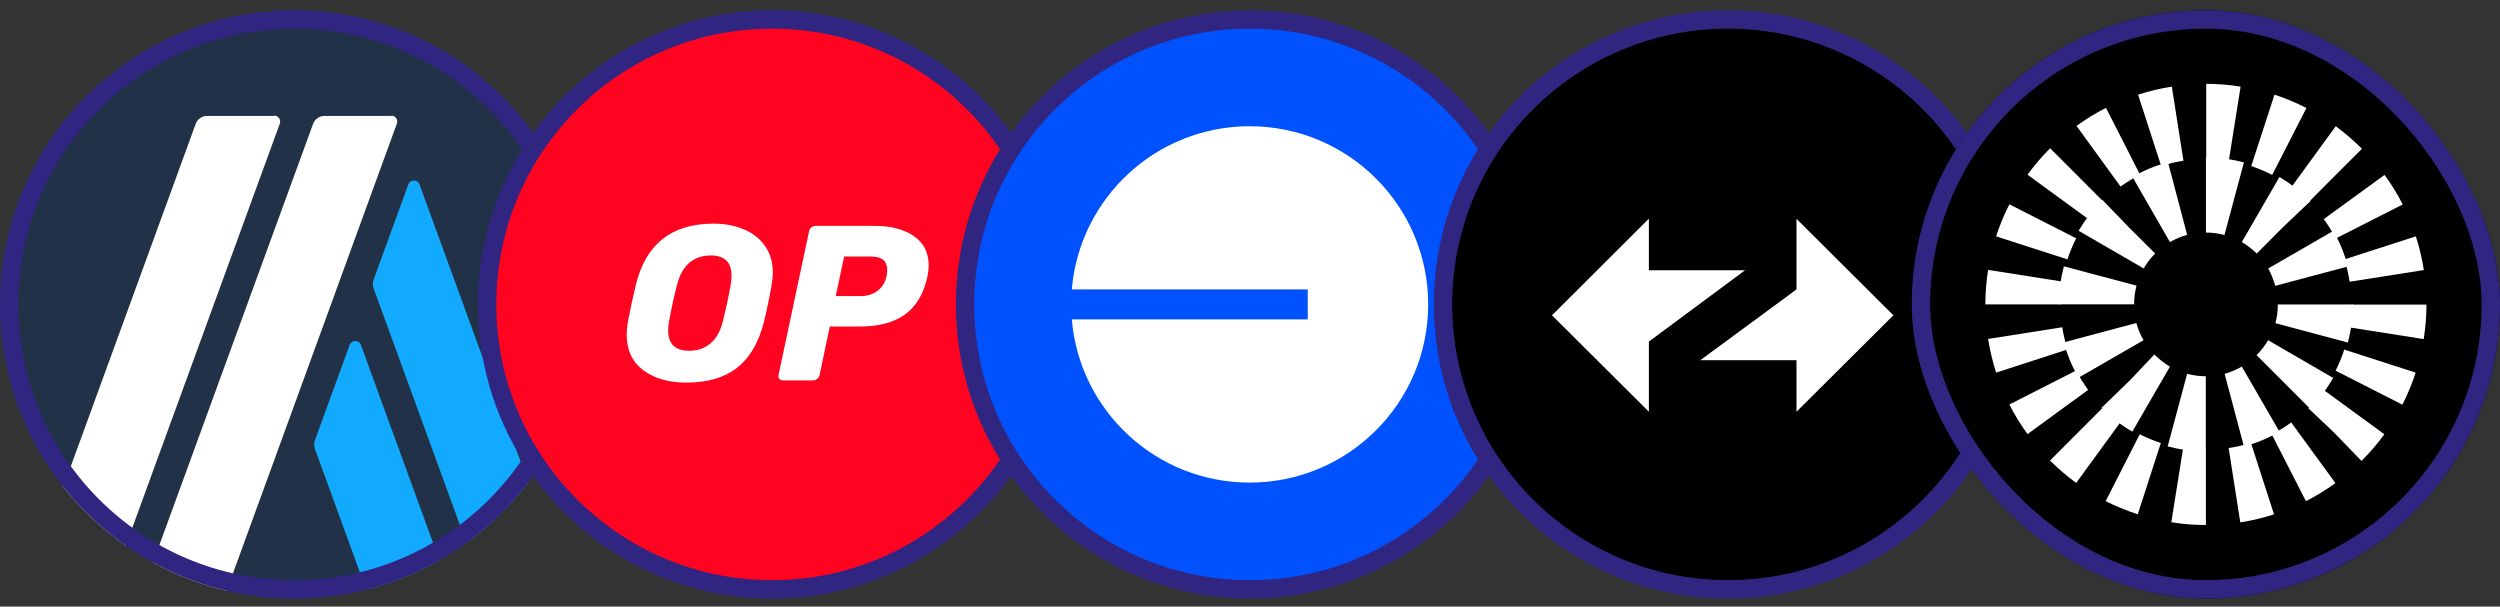 <svg width="136" height="33" viewBox="0 0 136 33" fill="none" xmlns="http://www.w3.org/2000/svg">
<rect x="0" y="0" width="136" height="33" fill="#333333" stroke="none"/>
<g clip-path="url(#clip0_20872_8518)">
<path d="M22.825 10.046V10.03C22.715 9.749 22.324 9.749 22.215 10.03L20.321 15.226C20.274 15.366 20.274 15.523 20.321 15.679L25.372 29.529C24.901 29.87 24.41 30.187 23.902 30.476L19.633 18.762C19.523 18.48 19.132 18.48 19.022 18.762L17.129 23.957C17.082 24.098 17.082 24.254 17.129 24.411L19.921 32.076C18.666 32.392 17.353 32.56 16 32.56C14.736 32.56 13.507 32.414 12.328 32.136L21.589 6.729C21.667 6.51 21.51 6.291 21.291 6.291V6.306H17.645C17.379 6.306 17.129 6.478 17.035 6.729L8.323 30.602C7.812 30.322 7.318 30.015 6.843 29.682L15.22 6.729C15.298 6.51 15.142 6.291 14.923 6.291L14.907 6.306H11.261C10.995 6.306 10.745 6.478 10.651 6.729L3.446 26.48C1.288 23.754 0 20.307 0 16.56C0 7.723 7.163 0.56 16 0.56C24.837 0.56 32 7.723 32 16.56C32 20.2 30.785 23.555 28.738 26.244L22.825 10.046Z" fill="#213147"/>
<path d="M23.902 30.476C22.668 31.178 21.332 31.721 19.921 32.076L17.129 24.411C17.082 24.254 17.082 24.098 17.129 23.957L19.022 18.762C19.132 18.48 19.523 18.48 19.633 18.762L23.902 30.476Z" fill="#12AAFF"/>
<path d="M28.738 26.244C27.784 27.497 26.649 28.605 25.372 29.529L20.321 15.679C20.274 15.523 20.274 15.366 20.321 15.225L22.214 10.03C22.324 9.749 22.715 9.749 22.825 10.03V10.046L28.738 26.244Z" fill="#12AAFF"/>
<path d="M15.22 6.729L6.843 29.682C5.56 28.785 4.415 27.706 3.446 26.48L10.65 6.729C10.744 6.478 10.995 6.306 11.261 6.306H14.907L14.922 6.291C15.142 6.291 15.298 6.51 15.22 6.729Z" fill="white"/>
<path d="M21.588 6.729L12.328 32.136C10.911 31.804 9.567 31.283 8.323 30.602L17.035 6.729C17.129 6.478 17.379 6.306 17.645 6.306H21.291V6.291C21.51 6.291 21.667 6.51 21.588 6.729Z" fill="white"/>
<circle cx="16" cy="16.56" r="15.5" stroke="#302682"/>
</g>
<path d="M57.5 16.56C57.5 25.12 50.56 32.06 42 32.06C33.44 32.06 26.5 25.12 26.5 16.56C26.5 8 33.44 1.06 42 1.06C50.56 1.06 57.5 8 57.5 16.56Z" fill="#FF0420" stroke="#302682"/>
<path d="M37.334 20.813C36.381 20.813 35.6 20.588 34.992 20.14C34.392 19.684 34.091 19.035 34.091 18.195C34.091 18.019 34.111 17.802 34.151 17.546C34.255 16.97 34.404 16.277 34.596 15.469C35.14 13.267 36.545 12.166 38.811 12.166C39.427 12.166 39.98 12.27 40.468 12.479C40.956 12.679 41.341 12.983 41.621 13.391C41.901 13.791 42.041 14.272 42.041 14.832C42.041 15 42.021 15.213 41.981 15.469C41.861 16.181 41.717 16.874 41.549 17.546C41.269 18.643 40.784 19.464 40.096 20.008C39.407 20.544 38.486 20.813 37.334 20.813ZM37.502 19.083C37.95 19.083 38.33 18.951 38.643 18.687C38.963 18.423 39.191 18.019 39.327 17.474C39.511 16.722 39.651 16.065 39.747 15.505C39.779 15.337 39.795 15.165 39.795 14.988C39.795 14.26 39.415 13.896 38.655 13.896C38.206 13.896 37.822 14.028 37.502 14.292C37.19 14.556 36.965 14.96 36.829 15.505C36.685 16.041 36.541 16.698 36.397 17.474C36.365 17.634 36.349 17.802 36.349 17.979C36.349 18.715 36.733 19.083 37.502 19.083Z" fill="white"/>
<path d="M42.595 20.693C42.507 20.693 42.439 20.665 42.391 20.609C42.351 20.544 42.339 20.473 42.355 20.392L44.012 12.587C44.028 12.499 44.072 12.427 44.144 12.37C44.216 12.314 44.292 12.286 44.372 12.286H47.566C48.455 12.286 49.167 12.471 49.704 12.839C50.248 13.207 50.52 13.739 50.52 14.436C50.52 14.636 50.496 14.844 50.449 15.06C50.248 15.981 49.844 16.662 49.236 17.102C48.635 17.542 47.81 17.762 46.762 17.762H45.141L44.588 20.392C44.572 20.48 44.528 20.552 44.456 20.609C44.384 20.665 44.308 20.693 44.228 20.693H42.595ZM46.846 16.105C47.182 16.105 47.474 16.013 47.722 15.829C47.979 15.645 48.147 15.381 48.227 15.036C48.251 14.9 48.263 14.78 48.263 14.676C48.263 14.444 48.195 14.268 48.059 14.148C47.923 14.02 47.691 13.956 47.362 13.956H45.921L45.465 16.105H46.846Z" fill="white"/>
<circle cx="68" cy="16.56" r="15.5" fill="#0052FF" stroke="#302682"/>
<g clip-path="url(#clip1_20872_8518)">
<path d="M67.983 26.253C73.346 26.253 77.693 21.914 77.693 16.56C77.693 11.207 73.346 6.867 67.983 6.867C62.895 6.867 58.722 10.774 58.307 15.745H71.141V17.375H58.307C58.722 22.347 62.895 26.253 67.983 26.253Z" fill="white"/>
</g>
<circle cx="94" cy="16.56" r="15.5" fill="black" stroke="#302682"/>
<path fill-rule="evenodd" clip-rule="evenodd" d="M103 17.152L97.729 11.904V15.745L92.497 19.594H97.729V22.399L103 17.152Z" fill="white"/>
<path fill-rule="evenodd" clip-rule="evenodd" d="M84.428 17.152L89.699 22.399V18.582L94.931 14.702H89.699V11.896L84.428 17.152Z" fill="white"/>
<g clip-path="url(#clip2_20872_8518)">
<path d="M136 0.56H104V32.56H136V0.56Z" fill="black"/>
<path d="M120 28.56V24.474C119.59 24.474 119.171 24.438 118.762 24.375L118.12 28.408C118.744 28.515 119.376 28.56 120 28.56ZM121.871 28.417C122.494 28.319 123.109 28.176 123.706 27.979L122.45 24.089C122.058 24.214 121.648 24.313 121.238 24.375L121.871 28.417ZM116.294 27.979L117.55 24.098C117.158 23.973 116.775 23.812 116.401 23.624L114.548 27.264C115.109 27.541 115.697 27.782 116.294 27.979ZM125.443 27.264C126.004 26.977 126.539 26.646 127.047 26.28L124.641 22.98C124.312 23.222 123.955 23.445 123.581 23.624L125.443 27.264ZM112.944 26.271L115.35 22.971C115.02 22.73 114.699 22.462 114.405 22.167L111.519 25.055C111.964 25.493 112.445 25.904 112.944 26.271ZM128.463 25.073L128.49 25.046C128.935 24.608 129.345 24.125 129.71 23.624L126.414 21.219C126.174 21.55 125.898 21.872 125.612 22.158L125.568 22.202L126.958 23.517L128.463 25.073ZM110.298 23.615L113.595 21.21C113.354 20.879 113.131 20.521 112.944 20.155L109.31 22.006C109.595 22.569 109.924 23.105 110.298 23.615ZM130.69 22.015C130.975 21.46 131.216 20.87 131.412 20.271L127.528 19.019C127.403 19.413 127.243 19.797 127.056 20.164L130.69 22.015ZM108.588 20.271L112.472 19.01C112.347 18.617 112.249 18.214 112.187 17.803L108.151 18.438C108.249 19.055 108.401 19.672 108.588 20.271ZM131.849 18.447C131.947 17.83 132 17.195 132 16.569H127.92C127.92 16.98 127.884 17.401 127.822 17.812L131.849 18.447ZM112.089 16.56C112.089 16.149 112.125 15.729 112.187 15.317L108.151 14.682C108.053 15.299 108.009 15.934 108 16.56H112.089ZM127.822 15.326L131.857 14.691C131.759 14.074 131.617 13.457 131.421 12.858L127.537 14.11C127.661 14.512 127.759 14.915 127.822 15.326ZM112.472 14.11C112.597 13.716 112.757 13.332 112.944 12.965L109.31 11.114C109.024 11.669 108.784 12.259 108.588 12.858L112.472 14.11ZM127.065 12.974L130.708 11.123C130.423 10.56 130.094 10.024 129.719 9.514L126.414 11.919C126.655 12.25 126.878 12.608 127.065 12.974ZM113.595 11.91C113.835 11.579 114.111 11.258 114.405 10.962L114.414 10.954L111.528 8.065L111.519 8.074C111.073 8.521 110.664 8.995 110.298 9.505L113.595 11.91ZM125.612 10.98L126.486 10.095L128.49 8.092L128.481 8.083C128.036 7.645 127.563 7.234 127.065 6.867L124.659 10.167C124.989 10.408 125.31 10.676 125.595 10.971L125.612 10.98ZM115.359 10.149C115.688 9.907 116.045 9.693 116.419 9.505L114.566 5.866C114.004 6.152 113.47 6.483 112.962 6.849L115.359 10.149ZM123.608 9.514L125.47 5.875C124.909 5.588 124.33 5.347 123.733 5.15L122.468 9.031C122.851 9.165 123.234 9.326 123.608 9.514ZM117.568 9.031C117.96 8.906 118.37 8.807 118.78 8.745L118.147 4.712C117.532 4.81 116.909 4.954 116.312 5.15L117.568 9.031ZM121.247 8.745L121.889 4.712C121.274 4.614 120.641 4.56 120.018 4.56V8.646C120.428 8.646 120.846 8.682 121.247 8.745Z" fill="white"/>
<path d="M119.996 24.56V20.469C119.651 20.469 119.316 20.424 118.981 20.335L117.922 24.284C118.601 24.462 119.298 24.56 119.996 24.56ZM122.069 24.284C122.749 24.105 123.393 23.838 124.002 23.482L121.955 19.943C121.664 20.112 121.346 20.246 121.019 20.335L122.069 24.284ZM115.998 23.482L118.045 19.943C117.754 19.773 117.48 19.559 117.233 19.319L117.198 19.283L115.91 20.647L114.321 22.189L114.347 22.216C114.842 22.706 115.398 23.134 115.998 23.482ZM125.653 22.216C126.147 21.717 126.579 21.164 126.923 20.558L123.384 18.508C123.217 18.802 123.005 19.069 122.758 19.319L125.653 22.216ZM113.068 20.549L116.607 18.508C116.439 18.213 116.307 17.902 116.218 17.572L112.274 18.624C112.45 19.292 112.724 19.943 113.068 20.549ZM127.726 18.633C127.903 17.955 128 17.26 128 16.564H123.914C123.914 16.903 123.87 17.251 123.782 17.581L127.726 18.633ZM116.095 16.556C116.095 16.217 116.139 15.869 116.227 15.539L112.274 14.488C112.097 15.165 112 15.86 112 16.556H116.095ZM123.773 15.548L127.726 14.496C127.55 13.819 127.276 13.168 126.932 12.562L123.393 14.604C123.552 14.907 123.685 15.219 123.773 15.548ZM116.616 14.604C116.783 14.318 116.986 14.042 117.233 13.801L117.242 13.792L115.777 12.331L114.374 10.878L114.347 10.904C113.853 11.395 113.43 11.956 113.077 12.553L116.616 14.604ZM122.758 13.801L124.205 12.348L125.688 10.94L125.653 10.904C125.158 10.405 124.602 9.986 124.002 9.63L121.955 13.168C122.246 13.338 122.511 13.543 122.758 13.784V13.801ZM118.045 13.168C118.336 12.999 118.654 12.865 118.981 12.776L117.939 8.827C117.26 9.006 116.616 9.273 116.007 9.63L118.045 13.168ZM121.01 12.785L122.069 8.836C121.399 8.658 120.702 8.56 120.004 8.56V12.651C120.34 12.651 120.684 12.696 121.01 12.785Z" fill="white"/>
</g>
<rect x="104.5" y="1.06" width="31" height="31" rx="15.5" stroke="#302682"/>
<defs>
<clipPath id="clip0_20872_8518">
<rect width="32" height="32" fill="white" transform="translate(0 0.56)"/>
</clipPath>
<clipPath id="clip1_20872_8518">
<rect width="20" height="20" fill="white" transform="translate(58 6.56)"/>
</clipPath>
<clipPath id="clip2_20872_8518">
<rect x="104" y="0.56" width="32" height="32" rx="16" fill="white"/>
</clipPath>
</defs>
</svg>
